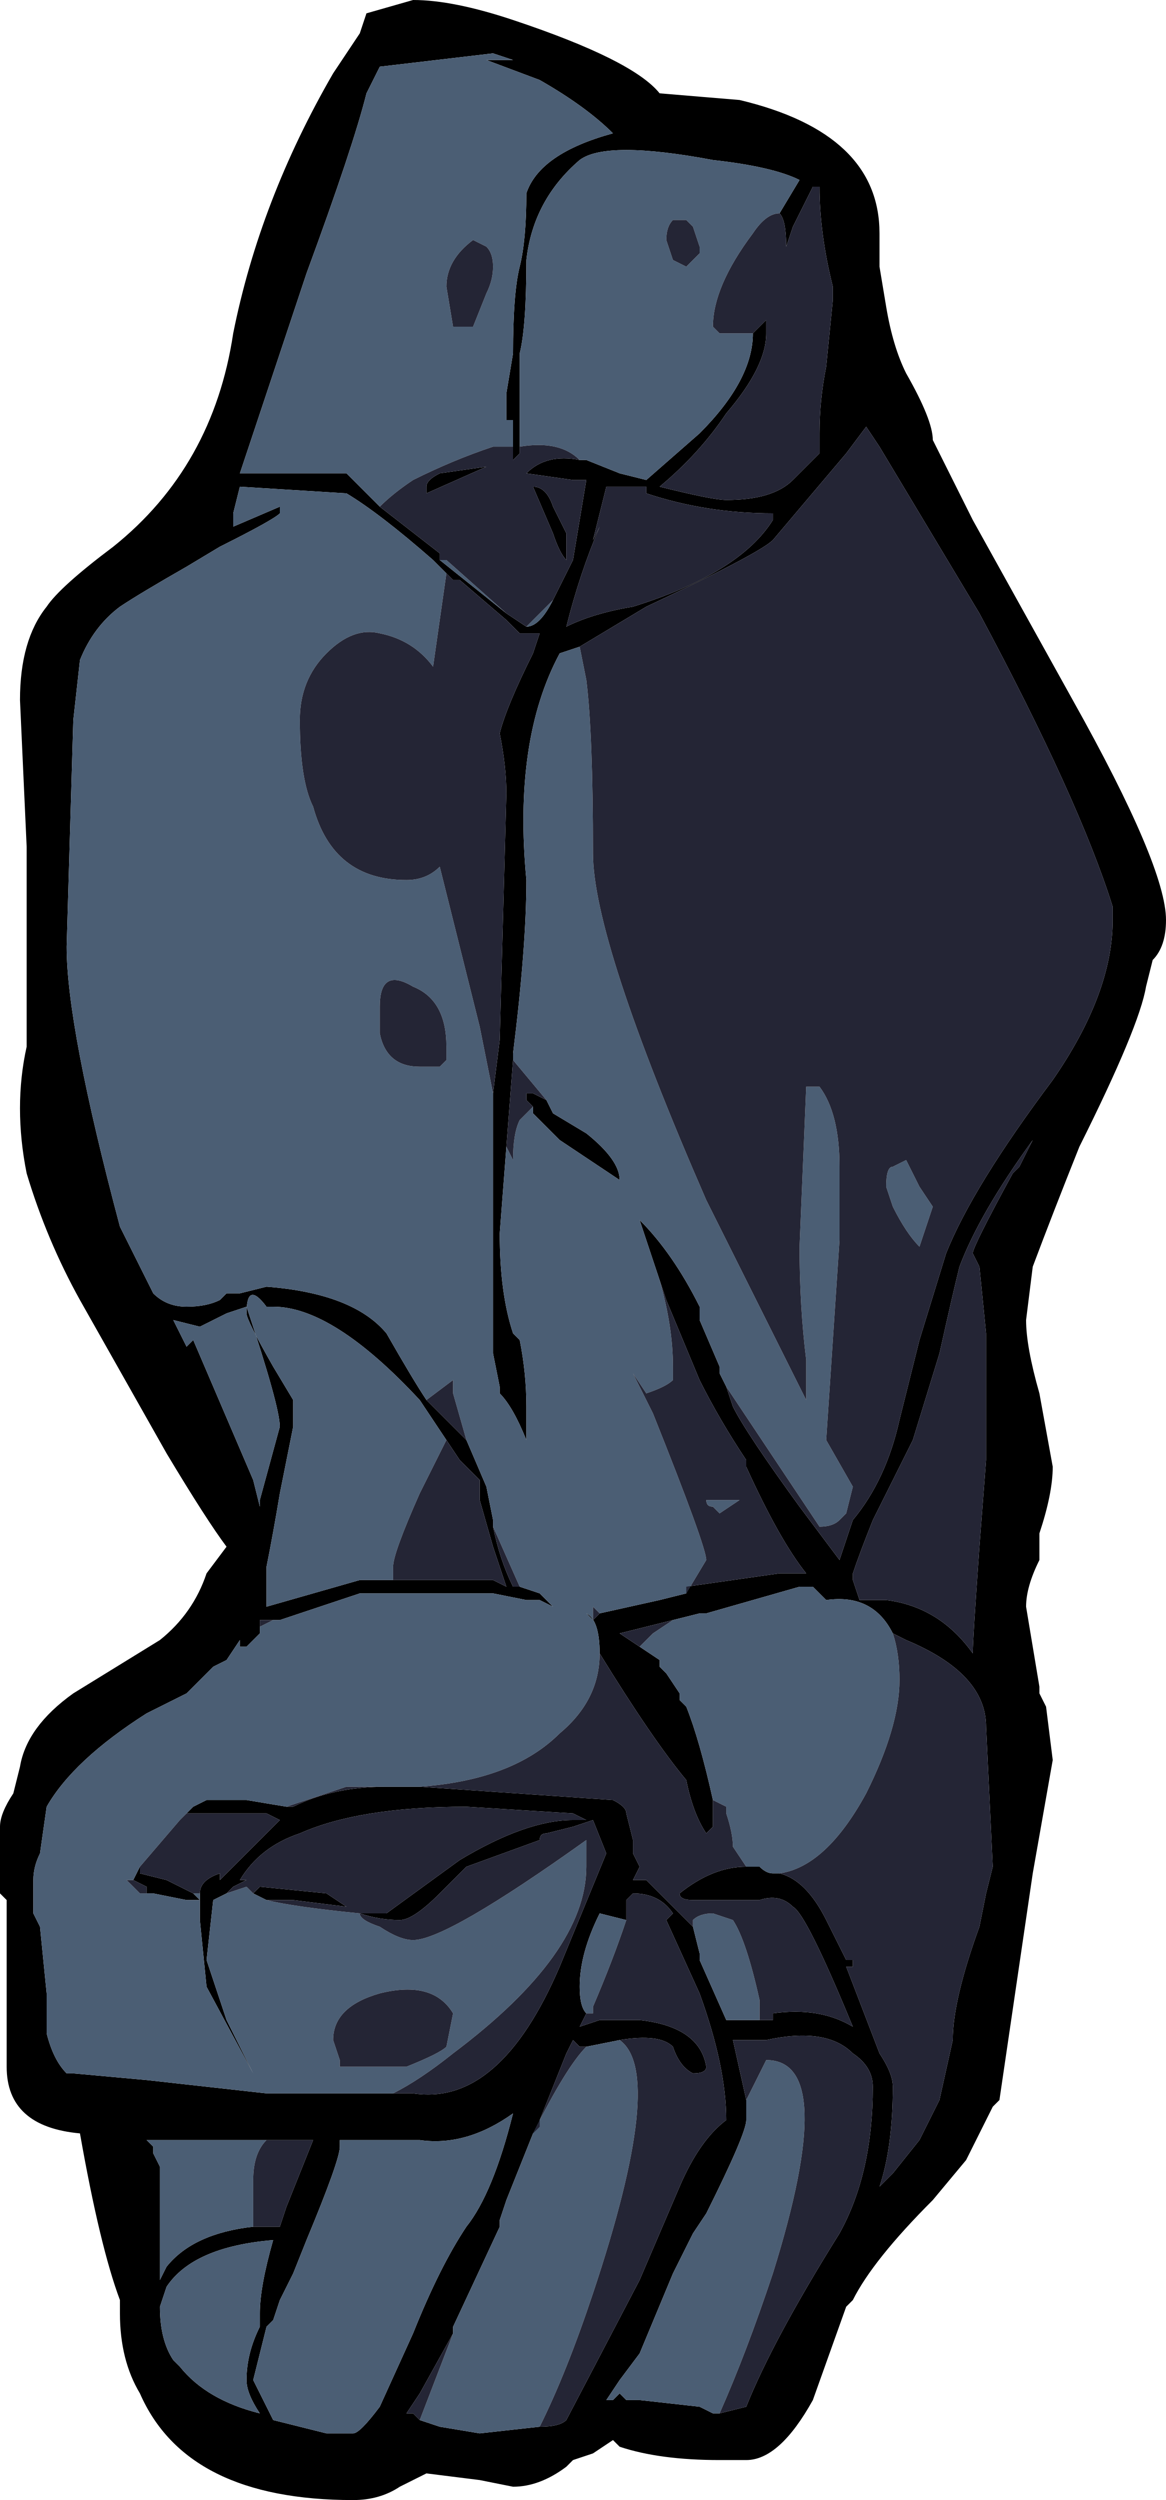 <?xml version="1.0" encoding="UTF-8" standalone="no"?>
<svg xmlns:ffdec="https://www.free-decompiler.com/flash" xmlns:xlink="http://www.w3.org/1999/xlink" ffdec:objectType="frame" height="131.25px" width="61.25px" xmlns="http://www.w3.org/2000/svg">
  <g transform="matrix(1.0, 0.0, 0.0, 1.0, 30.45, 124.95)">
    <use ffdec:characterId="349" height="18.75" transform="matrix(7.0, 0.0, 0.0, 7.0, -30.45, -124.95)" width="8.75" xlink:href="#shape0"/>
  </g>
  <defs>
    <g id="shape0" transform="matrix(1.0, 0.0, 0.0, 1.0, 4.35, 17.85)">
      <path d="M1.5 -16.25 L1.65 -16.5 Q1.45 -16.6 1.0 -16.65 0.2 -16.8 0.0 -16.65 -0.35 -16.35 -0.4 -15.9 -0.4 -15.4 -0.45 -15.2 L-0.45 -14.5 -0.45 -14.45 -0.5 -14.4 -0.5 -14.5 -0.5 -14.7 -0.55 -14.7 -0.55 -14.9 -0.5 -15.2 Q-0.5 -15.65 -0.45 -15.85 -0.4 -16.05 -0.4 -16.4 -0.3 -16.7 0.25 -16.85 0.05 -17.05 -0.3 -17.25 L-0.7 -17.4 -0.5 -17.4 -0.65 -17.45 -1.5 -17.35 -1.6 -17.15 Q-1.7 -16.75 -2.05 -15.8 L-2.55 -14.3 -1.75 -14.3 -1.5 -14.05 -1.05 -13.7 -1.05 -13.65 -0.55 -13.25 -0.4 -13.15 Q-0.3 -13.15 -0.2 -13.35 L-0.05 -13.65 0.05 -14.25 -0.05 -14.25 -0.4 -14.3 Q-0.25 -14.45 0.0 -14.4 L0.05 -14.4 0.3 -14.3 0.5 -14.25 0.9 -14.6 Q1.3 -15.0 1.3 -15.35 L1.4 -15.45 1.4 -15.35 Q1.4 -15.1 1.1 -14.75 0.9 -14.45 0.6 -14.2 1.0 -14.1 1.1 -14.1 1.45 -14.1 1.6 -14.25 1.7 -14.35 1.8 -14.45 L1.8 -14.6 Q1.8 -14.85 1.85 -15.1 L1.9 -15.6 1.9 -15.7 Q1.8 -16.1 1.8 -16.45 L1.75 -16.45 1.6 -16.15 1.55 -16.0 Q1.55 -16.2 1.5 -16.25 M1.2 -17.1 Q2.25 -16.85 2.25 -16.1 L2.25 -15.85 2.3 -15.55 Q2.35 -15.25 2.45 -15.05 2.65 -14.7 2.65 -14.55 L2.95 -13.95 3.7 -12.6 Q4.4 -11.35 4.4 -10.95 4.4 -10.75 4.3 -10.65 L4.25 -10.45 Q4.2 -10.15 3.75 -9.25 3.55 -8.75 3.4 -8.35 L3.35 -7.95 Q3.35 -7.75 3.45 -7.4 L3.55 -6.85 Q3.55 -6.65 3.45 -6.35 L3.45 -6.15 Q3.35 -5.95 3.35 -5.8 3.4 -5.5 3.45 -5.2 L3.45 -5.15 3.5 -5.05 3.55 -4.65 3.4 -3.8 3.15 -2.1 3.1 -2.05 2.9 -1.65 2.65 -1.35 Q2.2 -0.9 2.05 -0.6 L2.0 -0.55 1.75 0.15 Q1.5 0.6 1.25 0.6 L1.05 0.6 Q0.6 0.6 0.3 0.5 L0.25 0.45 0.1 0.55 -0.05 0.6 -0.1 0.65 Q-0.3 0.8 -0.5 0.8 L-0.75 0.75 -1.15 0.7 -1.35 0.8 Q-1.5 0.9 -1.7 0.9 -2.95 0.9 -3.3 0.1 -3.45 -0.15 -3.45 -0.5 L-3.45 -0.6 Q-3.6 -1.0 -3.75 -1.85 -4.3 -1.9 -4.3 -2.35 L-4.3 -3.6 -4.35 -3.65 Q-4.35 -3.75 -4.35 -4.15 -4.35 -4.25 -4.25 -4.4 L-4.2 -4.6 Q-4.15 -4.9 -3.8 -5.15 L-3.15 -5.55 Q-2.9 -5.75 -2.8 -6.05 L-2.65 -6.25 Q-2.8 -6.45 -3.1 -6.95 L-3.75 -8.1 Q-4.0 -8.55 -4.15 -9.05 -4.25 -9.55 -4.15 -10.0 L-4.15 -11.5 -4.2 -12.6 Q-4.2 -13.05 -4.0 -13.3 -3.9 -13.45 -3.5 -13.75 -2.75 -14.35 -2.6 -15.35 -2.4 -16.35 -1.85 -17.3 L-1.65 -17.6 -1.6 -17.75 -1.25 -17.85 Q-0.95 -17.85 -0.5 -17.7 0.4 -17.4 0.6 -17.15 L1.2 -17.1 M0.2 -14.2 L0.1 -13.8 0.15 -13.9 Q0.0 -13.55 -0.1 -13.15 0.1 -13.25 0.4 -13.3 1.2 -13.55 1.45 -13.95 L1.45 -14.0 Q0.95 -14.0 0.5 -14.15 L0.5 -14.2 0.2 -14.2 M1.1 -7.45 L1.15 -7.3 Q1.25 -7.1 1.65 -6.55 L1.95 -6.15 Q2.0 -6.3 2.05 -6.45 2.3 -6.75 2.4 -7.2 L2.55 -7.8 2.75 -8.45 Q2.95 -8.95 3.55 -9.75 4.0 -10.4 4.0 -10.95 L4.0 -11.05 Q3.75 -11.85 3.0 -13.25 L2.25 -14.5 2.15 -14.65 2.0 -14.45 1.45 -13.8 Q1.35 -13.7 0.5 -13.3 L0.0 -13.0 -0.15 -12.95 Q-0.5 -12.3 -0.4 -11.25 -0.4 -10.75 -0.5 -9.95 L-0.5 -9.9 -0.55 -9.25 -0.6 -8.6 Q-0.6 -8.15 -0.5 -7.85 L-0.45 -7.8 Q-0.4 -7.55 -0.4 -7.3 L-0.4 -7.05 Q-0.5 -7.3 -0.6 -7.4 L-0.6 -7.45 -0.65 -7.7 -0.65 -9.65 -0.6 -10.05 -0.55 -11.9 Q-0.55 -12.1 -0.6 -12.35 -0.55 -12.55 -0.35 -12.95 L-0.3 -13.1 -0.45 -13.1 -0.55 -13.2 -0.9 -13.5 -0.95 -13.5 -1.0 -13.55 -1.1 -13.65 Q-1.5 -14.0 -1.75 -14.15 L-2.55 -14.2 -2.6 -14.0 -2.6 -13.9 -2.25 -14.05 -2.25 -14.0 Q-2.3 -13.95 -2.7 -13.75 L-2.95 -13.6 Q-3.3 -13.4 -3.45 -13.3 -3.65 -13.15 -3.75 -12.9 L-3.8 -12.45 -3.85 -10.75 Q-3.85 -10.15 -3.45 -8.65 L-3.2 -8.15 Q-3.1 -8.05 -2.95 -8.05 -2.8 -8.05 -2.7 -8.1 L-2.65 -8.15 -2.55 -8.15 -2.35 -8.2 Q-1.7 -8.15 -1.45 -7.85 -1.25 -7.5 -1.15 -7.35 L-0.85 -7.05 -0.7 -6.7 -0.65 -6.45 -0.65 -6.4 Q-0.6 -6.15 -0.5 -5.95 L-0.45 -5.95 -0.3 -5.9 -0.2 -5.8 -0.3 -5.85 -0.4 -5.85 -0.65 -5.9 -1.65 -5.9 -2.25 -5.7 -2.3 -5.7 -2.4 -5.7 -2.4 -5.65 -2.4 -5.6 -2.5 -5.5 -2.55 -5.5 -2.55 -5.55 -2.65 -5.4 -2.75 -5.35 -2.95 -5.15 -3.25 -5.0 Q-3.8 -4.65 -4.0 -4.3 L-4.05 -3.95 Q-4.1 -3.85 -4.1 -3.75 L-4.1 -3.5 -4.05 -3.4 -4.0 -2.9 -4.0 -2.6 Q-3.95 -2.4 -3.85 -2.3 L-3.8 -2.3 -3.25 -2.25 -2.35 -2.15 -1.4 -2.15 -1.25 -2.15 Q-0.6 -2.05 -0.15 -3.1 L0.2 -3.95 0.1 -4.2 -0.05 -4.15 -0.25 -4.1 Q-0.3 -4.1 -0.3 -4.05 L-0.85 -3.85 -1.05 -3.65 Q-1.25 -3.45 -1.35 -3.45 -1.5 -3.45 -1.65 -3.5 L-1.45 -3.5 -0.9 -3.9 Q-0.4 -4.2 -0.05 -4.2 L0.05 -4.2 -0.05 -4.25 -0.85 -4.3 Q-1.65 -4.3 -2.1 -4.1 -2.4 -4.0 -2.55 -3.75 L-2.5 -3.75 -2.6 -3.7 -2.65 -3.65 -2.75 -3.6 -2.8 -3.15 -2.65 -2.7 -2.45 -2.3 -2.8 -2.95 -2.85 -3.45 -2.85 -3.65 Q-2.85 -3.75 -2.7 -3.8 L-2.7 -3.75 -2.25 -4.2 -2.35 -4.25 -2.95 -4.25 -2.9 -4.3 -2.8 -4.35 -2.5 -4.35 -2.2 -4.3 -2.15 -4.3 Q-1.85 -4.45 -1.45 -4.45 L-1.2 -4.45 0.25 -4.35 Q0.35 -4.3 0.35 -4.25 L0.4 -4.05 0.4 -3.95 0.45 -3.85 0.4 -3.75 0.5 -3.75 0.75 -3.5 0.85 -3.4 0.9 -3.2 0.9 -3.15 1.1 -2.7 1.35 -2.7 1.45 -2.7 1.45 -2.75 Q1.8 -2.8 2.05 -2.65 1.7 -3.5 1.6 -3.55 1.5 -3.65 1.35 -3.6 L0.85 -3.6 Q0.75 -3.6 0.75 -3.65 1.0 -3.85 1.25 -3.85 L1.35 -3.85 Q1.4 -3.8 1.45 -3.8 L1.5 -3.8 Q1.7 -3.75 1.85 -3.45 L2.0 -3.15 2.05 -3.15 2.05 -3.1 2.0 -3.1 2.25 -2.45 Q2.35 -2.3 2.35 -2.2 2.35 -1.75 2.25 -1.45 L2.35 -1.55 2.55 -1.8 2.7 -2.1 2.8 -2.55 Q2.8 -2.85 3.0 -3.4 L3.05 -3.65 3.1 -3.85 3.05 -4.9 Q3.05 -5.3 2.45 -5.55 L2.35 -5.6 Q2.2 -5.9 1.85 -5.85 L1.75 -5.95 1.65 -5.95 0.95 -5.75 0.9 -5.75 0.7 -5.7 0.3 -5.6 0.45 -5.5 0.6 -5.4 0.6 -5.35 0.65 -5.3 0.75 -5.15 0.75 -5.1 0.8 -5.05 Q0.9 -4.8 1.0 -4.35 L1.0 -4.15 0.95 -4.1 Q0.85 -4.25 0.8 -4.5 0.55 -4.8 0.15 -5.45 0.15 -5.7 0.05 -5.75 L0.1 -5.7 0.15 -5.75 0.6 -5.85 0.8 -5.9 0.8 -5.95 1.5 -6.05 1.7 -6.05 Q1.5 -6.3 1.25 -6.85 L1.25 -6.9 Q1.05 -7.2 0.9 -7.5 L0.65 -8.1 0.45 -8.7 Q0.7 -8.45 0.9 -8.05 L0.9 -7.95 1.05 -7.6 1.05 -7.55 1.1 -7.45 M-0.25 -9.6 L-0.2 -9.5 0.05 -9.35 Q0.3 -9.15 0.3 -9.0 L-0.15 -9.3 -0.35 -9.5 -0.35 -9.55 -0.4 -9.6 -0.4 -9.65 -0.35 -9.65 -0.25 -9.6 M2.7 -7.7 L2.5 -7.05 2.2 -6.45 Q2.1 -6.2 2.05 -6.05 L2.05 -6.0 2.1 -5.85 2.3 -5.85 Q2.7 -5.8 2.95 -5.45 2.95 -5.55 3.0 -6.25 L3.05 -6.9 3.05 -7.85 3.0 -8.35 2.95 -8.45 Q2.95 -8.5 3.25 -9.05 L3.3 -9.1 3.4 -9.3 Q3.0 -8.75 2.85 -8.35 2.8 -8.15 2.7 -7.7 M-0.3 0.35 Q-0.15 0.35 -0.1 0.3 L0.45 -0.75 0.75 -1.45 Q0.9 -1.8 1.1 -1.95 1.1 -2.35 0.9 -2.9 L0.65 -3.45 0.7 -3.5 Q0.6 -3.65 0.4 -3.65 L0.35 -3.6 0.35 -3.45 0.15 -3.5 Q0.0 -3.2 0.0 -2.95 0.0 -2.8 0.05 -2.75 L0.0 -2.65 0.15 -2.7 0.2 -2.7 0.45 -2.7 Q0.9 -2.65 0.95 -2.35 0.95 -2.3 0.85 -2.3 0.75 -2.35 0.7 -2.5 0.6 -2.6 0.3 -2.55 L0.05 -2.5 0.0 -2.5 -0.05 -2.55 -0.1 -2.45 -0.3 -1.95 -0.3 -1.9 -0.35 -1.85 -0.55 -1.35 -0.6 -1.2 -0.6 -1.15 -0.95 -0.4 -0.95 -0.35 -1.2 0.1 -1.3 0.25 -1.25 0.25 -1.2 0.3 -1.05 0.35 -0.75 0.4 -0.3 0.35 M-2.35 -3.6 L-2.45 -3.65 -2.4 -3.7 -1.9 -3.65 -1.75 -3.55 -2.15 -3.6 -2.35 -3.6 M1.05 0.25 L1.25 0.2 Q1.45 -0.3 1.95 -1.1 2.2 -1.55 2.2 -2.2 2.2 -2.35 2.05 -2.45 1.85 -2.65 1.4 -2.55 L1.15 -2.55 1.25 -2.1 1.25 -1.95 Q1.25 -1.85 0.95 -1.25 L0.85 -1.1 0.7 -0.8 0.45 -0.2 0.3 0.0 0.2 0.15 0.25 0.15 0.3 0.1 0.35 0.15 0.45 0.15 0.9 0.2 1.0 0.25 1.05 0.25 M-1.05 -14.3 L-0.7 -14.35 -1.15 -14.15 -1.15 -14.2 Q-1.15 -14.25 -1.05 -14.3 M-0.35 -14.2 Q-0.25 -14.2 -0.2 -14.05 L-0.1 -13.85 -0.1 -13.65 Q-0.15 -13.7 -0.2 -13.85 L-0.35 -14.2 M-2.95 -7.75 L-2.9 -7.8 -2.45 -6.75 -2.4 -6.55 -2.4 -6.6 -2.25 -7.15 Q-2.25 -7.3 -2.5 -8.05 L-2.65 -8.0 -2.85 -7.9 -3.05 -7.95 -2.95 -7.75 M-1.0 -7.05 L-1.2 -7.35 Q-1.85 -8.05 -2.3 -8.05 L-2.35 -8.05 Q-2.5 -8.25 -2.5 -8.0 -2.5 -7.95 -2.3 -7.6 L-2.15 -7.35 -2.15 -7.15 -2.25 -6.65 Q-2.3 -6.35 -2.35 -6.1 L-2.35 -5.8 -1.65 -6.0 -1.4 -6.0 -0.65 -6.0 -0.55 -5.95 -0.65 -6.25 -0.75 -6.6 -0.75 -6.75 -0.9 -6.9 -1.0 -7.05 M-3.3 -3.85 L-3.3 -3.8 -3.1 -3.75 -2.9 -3.65 -2.85 -3.6 -2.95 -3.6 -3.2 -3.65 -3.25 -3.65 -3.25 -3.7 -3.35 -3.75 -3.3 -3.85 M-2.35 -1.8 L-3.25 -1.8 -3.2 -1.75 -3.2 -1.7 -3.15 -1.6 -3.15 -0.75 -3.1 -0.85 Q-2.9 -1.1 -2.45 -1.15 L-2.25 -1.15 -2.2 -1.3 -2.0 -1.8 -2.35 -1.8 M-3.0 -0.1 Q-2.8 0.15 -2.4 0.25 -2.5 0.1 -2.5 0.0 -2.5 -0.2 -2.4 -0.4 L-2.4 -0.5 Q-2.4 -0.7 -2.3 -1.05 -2.9 -1.0 -3.1 -0.7 L-3.15 -0.55 Q-3.15 -0.3 -3.05 -0.15 L-3.0 -0.1 M-1.2 -1.8 L-1.8 -1.8 -1.8 -1.75 Q-1.8 -1.65 -2.05 -1.05 L-2.15 -0.8 -2.25 -0.6 -2.3 -0.45 -2.35 -0.4 -2.45 0.0 -2.3 0.3 -1.9 0.4 -1.7 0.4 Q-1.65 0.4 -1.5 0.2 L-1.25 -0.35 Q-1.05 -0.85 -0.85 -1.15 -0.65 -1.4 -0.5 -2.0 -0.85 -1.75 -1.2 -1.8" fill="#000000" fill-rule="evenodd" stroke="none"/>
      <path d="M-0.45 -14.5 L-0.45 -15.2 Q-0.4 -15.4 -0.4 -15.9 -0.35 -16.35 0.0 -16.65 0.2 -16.8 1.0 -16.65 1.45 -16.6 1.65 -16.5 L1.5 -16.25 Q1.4 -16.25 1.3 -16.1 1.0 -15.7 1.0 -15.4 L1.05 -15.35 1.3 -15.35 Q1.3 -15.0 0.9 -14.6 L0.5 -14.25 0.3 -14.3 0.05 -14.4 0.0 -14.4 Q-0.15 -14.55 -0.45 -14.5 M-0.2 -13.35 Q-0.3 -13.15 -0.4 -13.15 L-0.2 -13.35 M-0.55 -13.25 L-1.05 -13.65 -1.0 -13.65 -0.55 -13.25 M-1.5 -14.05 L-1.75 -14.3 -2.55 -14.3 -2.05 -15.8 Q-1.7 -16.75 -1.6 -17.15 L-1.5 -17.35 -0.65 -17.45 -0.5 -17.4 -0.7 -17.4 -0.3 -17.25 Q0.05 -17.05 0.25 -16.85 -0.3 -16.7 -0.4 -16.4 -0.4 -16.05 -0.45 -15.85 -0.5 -15.65 -0.5 -15.2 L-0.55 -14.9 -0.55 -14.7 -0.5 -14.7 -0.5 -14.5 -0.65 -14.5 Q-0.95 -14.4 -1.25 -14.25 -1.4 -14.15 -1.5 -14.05 M0.85 -16.15 L0.8 -16.2 0.7 -16.2 Q0.65 -16.15 0.65 -16.05 L0.7 -15.9 0.8 -15.85 0.9 -15.95 0.9 -16.0 0.85 -16.15 M0.0 -13.0 L0.05 -12.75 Q0.1 -12.35 0.1 -11.45 0.1 -10.8 0.95 -8.85 L1.7 -7.35 1.7 -7.65 Q1.65 -8.05 1.65 -8.5 L1.7 -9.7 1.8 -9.7 Q1.95 -9.5 1.95 -9.1 L1.95 -8.55 1.85 -7.05 2.05 -6.7 2.0 -6.5 1.95 -6.45 Q1.9 -6.4 1.8 -6.4 L1.1 -7.45 1.05 -7.55 1.05 -7.6 0.9 -7.95 0.9 -8.05 Q0.7 -8.45 0.45 -8.7 L0.65 -8.1 0.6 -8.25 Q0.7 -7.9 0.7 -7.6 L0.7 -7.5 Q0.65 -7.45 0.5 -7.4 L0.4 -7.55 0.55 -7.25 Q0.95 -6.25 0.95 -6.15 L0.8 -5.9 0.6 -5.85 0.15 -5.75 0.1 -5.8 0.1 -5.7 0.05 -5.75 Q0.15 -5.7 0.15 -5.45 0.15 -5.1 -0.15 -4.85 -0.5 -4.5 -1.2 -4.45 L-1.45 -4.45 -1.75 -4.45 -2.2 -4.3 -2.5 -4.35 -2.8 -4.35 -2.9 -4.3 -2.95 -4.25 -3.0 -4.2 -3.3 -3.85 -3.35 -3.75 -3.4 -3.75 -3.3 -3.65 -3.2 -3.65 -2.95 -3.6 -2.85 -3.6 -2.9 -3.65 -2.85 -3.65 -2.85 -3.45 -2.8 -2.95 -2.45 -2.3 -2.65 -2.7 -2.8 -3.15 -2.75 -3.6 -2.65 -3.65 -2.5 -3.7 -2.45 -3.65 -2.35 -3.6 Q-2.15 -3.55 -1.65 -3.5 -1.65 -3.45 -1.5 -3.4 -1.35 -3.3 -1.25 -3.3 -1.0 -3.3 0.05 -4.05 L0.05 -3.85 Q0.05 -3.2 -0.95 -2.45 -1.2 -2.25 -1.4 -2.15 L-2.35 -2.15 -3.25 -2.25 -3.8 -2.3 -3.85 -2.3 Q-3.95 -2.4 -4.0 -2.6 L-4.0 -2.9 -4.05 -3.4 -4.1 -3.5 -4.1 -3.75 Q-4.1 -3.85 -4.05 -3.95 L-4.0 -4.3 Q-3.8 -4.65 -3.25 -5.0 L-2.95 -5.15 -2.75 -5.35 -2.65 -5.4 -2.55 -5.55 -2.55 -5.5 -2.5 -5.5 -2.4 -5.6 -2.4 -5.65 -2.3 -5.7 -2.25 -5.7 -1.65 -5.9 -0.65 -5.9 -0.4 -5.85 -0.3 -5.85 -0.2 -5.8 -0.3 -5.9 -0.45 -5.95 -0.65 -6.4 -0.65 -6.45 -0.7 -6.7 -0.85 -7.05 -0.95 -7.4 -0.95 -7.5 -1.15 -7.35 Q-1.25 -7.5 -1.45 -7.85 -1.7 -8.15 -2.35 -8.2 L-2.55 -8.15 -2.65 -8.15 -2.7 -8.1 Q-2.8 -8.05 -2.95 -8.05 -3.1 -8.05 -3.2 -8.15 L-3.45 -8.65 Q-3.85 -10.15 -3.85 -10.75 L-3.8 -12.45 -3.75 -12.9 Q-3.65 -13.15 -3.45 -13.3 -3.3 -13.4 -2.95 -13.6 L-2.7 -13.75 Q-2.3 -13.95 -2.25 -14.0 L-2.25 -14.05 -2.6 -13.9 -2.6 -14.0 -2.55 -14.2 -1.75 -14.15 Q-1.5 -14.0 -1.1 -13.65 L-1.0 -13.55 -1.1 -12.85 Q-1.25 -13.05 -1.5 -13.1 -1.7 -13.15 -1.9 -12.95 -2.1 -12.75 -2.1 -12.45 -2.1 -12.0 -2.0 -11.8 -1.85 -11.25 -1.3 -11.25 -1.15 -11.25 -1.05 -11.35 L-0.75 -10.15 -0.65 -9.65 -0.65 -7.7 -0.6 -7.45 -0.6 -7.4 Q-0.5 -7.3 -0.4 -7.05 L-0.4 -7.3 Q-0.4 -7.55 -0.45 -7.8 L-0.5 -7.85 Q-0.6 -8.15 -0.6 -8.6 L-0.55 -9.25 -0.5 -9.15 Q-0.5 -9.35 -0.45 -9.45 L-0.35 -9.55 -0.35 -9.5 -0.15 -9.3 0.3 -9.0 Q0.3 -9.15 0.05 -9.35 L-0.2 -9.5 -0.25 -9.6 -0.5 -9.9 -0.5 -9.95 Q-0.4 -10.75 -0.4 -11.25 -0.5 -12.3 -0.15 -12.95 L0.0 -13.0 M1.0 -4.35 Q0.9 -4.8 0.8 -5.05 L0.75 -5.1 0.75 -5.15 0.65 -5.3 0.6 -5.35 0.6 -5.4 0.45 -5.5 0.55 -5.6 0.7 -5.7 0.9 -5.75 0.95 -5.75 1.65 -5.95 1.75 -5.95 1.85 -5.85 Q2.2 -5.9 2.35 -5.6 2.4 -5.45 2.4 -5.25 2.4 -4.9 2.15 -4.4 1.85 -3.85 1.5 -3.8 L1.45 -3.8 Q1.4 -3.8 1.35 -3.85 L1.25 -3.85 1.15 -4.0 Q1.15 -4.1 1.1 -4.25 L1.1 -4.3 1.0 -4.35 M1.35 -2.7 L1.1 -2.7 0.9 -3.15 0.9 -3.2 0.85 -3.4 0.85 -3.45 Q0.9 -3.5 1.0 -3.5 L1.15 -3.45 Q1.25 -3.3 1.35 -2.85 L1.35 -2.7 M2.55 -8.95 L2.65 -8.8 2.55 -8.5 Q2.45 -8.6 2.35 -8.8 L2.3 -8.95 Q2.3 -9.1 2.35 -9.1 L2.45 -9.15 2.55 -8.95 M1.05 -6.5 L1.0 -6.55 Q0.95 -6.55 0.95 -6.6 L1.2 -6.6 1.05 -6.5 M0.35 -3.45 Q0.25 -3.15 0.1 -2.8 L0.1 -2.75 0.05 -2.75 Q0.0 -2.8 0.0 -2.95 0.0 -3.2 0.15 -3.5 L0.35 -3.45 M0.15 -2.7 L0.2 -2.7 0.15 -2.7 M0.3 -2.55 Q0.65 -2.3 0.1 -0.65 -0.1 -0.05 -0.3 0.35 L-0.75 0.4 -1.05 0.35 -1.2 0.3 -0.95 -0.35 -0.95 -0.4 -0.6 -1.15 -0.6 -1.2 -0.55 -1.35 -0.35 -1.85 Q-0.1 -2.35 0.05 -2.5 L0.3 -2.55 M1.25 -2.1 L1.4 -2.4 Q1.95 -2.4 1.45 -0.8 1.25 -0.2 1.05 0.25 L1.0 0.25 0.9 0.2 0.45 0.15 0.35 0.15 0.3 0.1 0.25 0.15 0.2 0.15 0.3 0.0 0.45 -0.2 0.7 -0.8 0.85 -1.1 0.95 -1.25 Q1.25 -1.85 1.25 -1.95 L1.25 -2.1 M-0.7 -16.0 L-0.8 -16.05 Q-1.0 -15.9 -1.0 -15.7 L-0.95 -15.4 -0.8 -15.4 -0.7 -15.65 Q-0.65 -15.75 -0.65 -15.85 -0.65 -15.95 -0.7 -16.0 M-2.95 -7.75 L-3.05 -7.95 -2.85 -7.9 -2.65 -8.0 -2.5 -8.05 Q-2.25 -7.3 -2.25 -7.15 L-2.4 -6.6 -2.4 -6.55 -2.45 -6.75 -2.9 -7.8 -2.95 -7.75 M-1.0 -9.9 L-1.0 -10.0 Q-1.0 -10.35 -1.25 -10.45 -1.5 -10.6 -1.5 -10.3 L-1.5 -10.1 Q-1.45 -9.85 -1.2 -9.85 L-1.05 -9.85 -1.0 -9.9 M-1.4 -6.0 L-1.65 -6.0 -2.35 -5.8 -2.35 -6.1 Q-2.3 -6.35 -2.25 -6.65 L-2.15 -7.15 -2.15 -7.35 -2.3 -7.6 Q-2.5 -7.95 -2.5 -8.0 -2.5 -8.25 -2.35 -8.05 L-2.3 -8.05 Q-1.85 -8.05 -1.2 -7.35 L-1.0 -7.05 -1.2 -6.65 Q-1.4 -6.2 -1.4 -6.1 L-1.4 -6.0 M-2.45 -1.15 Q-2.9 -1.1 -3.1 -0.85 L-3.15 -0.75 -3.15 -1.6 -3.2 -1.7 -3.2 -1.75 -3.25 -1.8 -2.35 -1.8 Q-2.45 -1.7 -2.45 -1.5 L-2.45 -1.15 M-3.0 -0.1 L-3.05 -0.15 Q-3.15 -0.3 -3.15 -0.55 L-3.1 -0.7 Q-2.9 -1.0 -2.3 -1.05 -2.4 -0.7 -2.4 -0.5 L-2.4 -0.4 Q-2.5 -0.2 -2.5 0.0 -2.5 0.1 -2.4 0.25 -2.8 0.15 -3.0 -0.1 M-1.3 -2.35 Q-1.05 -2.45 -1.0 -2.5 L-0.95 -2.75 Q-1.1 -3.0 -1.5 -2.9 -1.85 -2.8 -1.85 -2.55 L-1.8 -2.4 -1.8 -2.35 -1.3 -2.35 M-1.2 -1.8 Q-0.85 -1.75 -0.5 -2.0 -0.65 -1.4 -0.85 -1.15 -1.05 -0.85 -1.25 -0.35 L-1.5 0.2 Q-1.65 0.4 -1.7 0.4 L-1.9 0.4 -2.3 0.3 -2.45 0.0 -2.35 -0.4 -2.3 -0.45 -2.25 -0.6 -2.15 -0.8 -2.05 -1.05 Q-1.8 -1.65 -1.8 -1.75 L-1.8 -1.8 -1.2 -1.8" fill="#4b5e74" fill-rule="evenodd" stroke="none"/>
      <path d="M1.5 -16.25 Q1.55 -16.2 1.55 -16.0 L1.6 -16.15 1.75 -16.45 1.8 -16.45 Q1.8 -16.1 1.9 -15.7 L1.9 -15.6 1.85 -15.1 Q1.8 -14.85 1.8 -14.6 L1.8 -14.45 Q1.7 -14.35 1.6 -14.25 1.45 -14.1 1.1 -14.1 1.0 -14.1 0.6 -14.2 0.9 -14.45 1.1 -14.75 1.4 -15.1 1.4 -15.35 L1.4 -15.45 1.3 -15.35 1.05 -15.35 1.0 -15.4 Q1.0 -15.7 1.3 -16.1 1.4 -16.25 1.5 -16.25 M0.0 -14.4 Q-0.25 -14.45 -0.4 -14.3 L-0.05 -14.25 0.05 -14.25 -0.05 -13.65 -0.2 -13.35 -0.4 -13.15 -0.55 -13.25 -1.0 -13.65 -1.05 -13.65 -1.05 -13.7 -1.5 -14.05 Q-1.4 -14.15 -1.25 -14.25 -0.95 -14.4 -0.65 -14.5 L-0.5 -14.5 -0.5 -14.4 -0.45 -14.45 -0.45 -14.5 Q-0.15 -14.55 0.0 -14.4 M0.85 -16.15 L0.9 -16.0 0.9 -15.95 0.8 -15.85 0.7 -15.9 0.65 -16.05 Q0.65 -16.15 0.7 -16.2 L0.8 -16.2 0.85 -16.15 M0.0 -13.0 L0.5 -13.3 Q1.35 -13.7 1.45 -13.8 L2.0 -14.45 2.15 -14.65 2.25 -14.5 3.0 -13.25 Q3.75 -11.85 4.0 -11.05 L4.0 -10.95 Q4.0 -10.4 3.55 -9.75 2.95 -8.95 2.75 -8.45 L2.55 -7.8 2.4 -7.2 Q2.3 -6.75 2.05 -6.45 2.0 -6.3 1.95 -6.15 L1.65 -6.55 Q1.25 -7.1 1.15 -7.3 L1.1 -7.45 1.8 -6.4 Q1.9 -6.4 1.95 -6.45 L2.0 -6.5 2.05 -6.7 1.85 -7.05 1.95 -8.55 1.95 -9.1 Q1.95 -9.5 1.8 -9.7 L1.7 -9.7 1.65 -8.5 Q1.65 -8.05 1.7 -7.65 L1.7 -7.35 0.95 -8.85 Q0.1 -10.8 0.1 -11.45 0.1 -12.35 0.05 -12.75 L0.0 -13.0 M0.2 -14.2 L0.5 -14.2 0.5 -14.15 Q0.95 -14.0 1.45 -14.0 L1.45 -13.95 Q1.2 -13.55 0.4 -13.3 0.1 -13.25 -0.1 -13.15 0.0 -13.55 0.15 -13.9 L0.1 -13.8 0.2 -14.2 M0.65 -8.1 L0.9 -7.5 Q1.05 -7.2 1.25 -6.9 L1.25 -6.85 Q1.5 -6.3 1.7 -6.05 L1.5 -6.05 0.8 -5.95 0.8 -5.9 0.95 -6.15 Q0.95 -6.25 0.55 -7.25 L0.4 -7.55 0.5 -7.4 Q0.65 -7.45 0.7 -7.5 L0.7 -7.6 Q0.7 -7.9 0.6 -8.25 L0.65 -8.1 M0.15 -5.75 L0.1 -5.7 0.05 -5.75 0.1 -5.7 0.1 -5.8 0.15 -5.75 M0.15 -5.45 Q0.55 -4.8 0.8 -4.5 0.85 -4.25 0.95 -4.1 L1.0 -4.15 1.0 -4.35 1.1 -4.3 1.1 -4.25 Q1.15 -4.1 1.15 -4.0 L1.25 -3.85 Q1.0 -3.85 0.75 -3.65 0.75 -3.6 0.85 -3.6 L1.35 -3.6 Q1.5 -3.65 1.6 -3.55 1.7 -3.5 2.05 -2.65 1.8 -2.8 1.45 -2.75 L1.45 -2.7 1.35 -2.7 1.35 -2.85 Q1.25 -3.3 1.15 -3.45 L1.0 -3.5 Q0.9 -3.5 0.85 -3.45 L0.85 -3.4 0.75 -3.5 0.5 -3.75 0.4 -3.75 0.45 -3.85 0.4 -3.95 0.4 -4.05 0.35 -4.25 Q0.35 -4.3 0.25 -4.35 L-1.2 -4.45 Q-0.5 -4.5 -0.15 -4.85 0.15 -5.1 0.15 -5.45 M0.45 -5.5 L0.3 -5.6 0.7 -5.7 0.55 -5.6 0.45 -5.5 M2.35 -5.6 L2.45 -5.55 Q3.05 -5.3 3.05 -4.9 L3.1 -3.85 3.05 -3.65 3.0 -3.4 Q2.8 -2.85 2.8 -2.55 L2.7 -2.1 2.55 -1.8 2.35 -1.55 2.25 -1.45 Q2.35 -1.75 2.35 -2.2 2.35 -2.3 2.25 -2.45 L2.0 -3.1 2.05 -3.1 2.05 -3.15 2.0 -3.15 1.85 -3.45 Q1.7 -3.75 1.5 -3.8 1.85 -3.85 2.15 -4.4 2.4 -4.9 2.4 -5.25 2.4 -5.45 2.35 -5.6 M-1.45 -4.45 Q-1.85 -4.45 -2.15 -4.3 L-2.2 -4.3 -1.75 -4.45 -1.45 -4.45 M-2.5 -4.35 L-2.8 -4.35 -2.5 -4.35 M-2.95 -4.25 L-2.35 -4.25 -2.25 -4.2 -2.7 -3.75 -2.7 -3.8 Q-2.85 -3.75 -2.85 -3.65 L-2.9 -3.65 -3.1 -3.75 -3.3 -3.8 -3.3 -3.85 -3.0 -4.2 -2.95 -4.25 M-2.65 -3.65 L-2.6 -3.7 -2.5 -3.75 -2.55 -3.75 Q-2.4 -4.0 -2.1 -4.1 -1.65 -4.3 -0.85 -4.3 L-0.05 -4.25 0.05 -4.2 -0.05 -4.2 Q-0.4 -4.2 -0.9 -3.9 L-1.45 -3.5 -1.65 -3.5 Q-1.5 -3.45 -1.35 -3.45 -1.25 -3.45 -1.05 -3.65 L-0.85 -3.85 -0.3 -4.05 Q-0.3 -4.1 -0.25 -4.1 L-0.05 -4.15 0.1 -4.2 0.2 -3.95 -0.15 -3.1 Q-0.6 -2.05 -1.25 -2.15 L-1.4 -2.15 Q-1.2 -2.25 -0.95 -2.45 0.05 -3.2 0.05 -3.85 L0.05 -4.05 Q-1.0 -3.3 -1.25 -3.3 -1.35 -3.3 -1.5 -3.4 -1.65 -3.45 -1.65 -3.5 -2.15 -3.55 -2.35 -3.6 L-2.15 -3.6 -1.75 -3.55 -1.9 -3.65 -2.4 -3.7 -2.45 -3.65 -2.5 -3.7 -2.65 -3.65 M-2.4 -5.65 L-2.4 -5.7 -2.3 -5.7 -2.4 -5.65 M-0.45 -5.95 L-0.5 -5.95 Q-0.6 -6.15 -0.65 -6.4 L-0.45 -5.95 M-0.85 -7.05 L-1.15 -7.35 -0.95 -7.5 -0.95 -7.4 -0.85 -7.05 M-1.0 -13.55 L-0.95 -13.5 -0.9 -13.5 -0.55 -13.2 -0.45 -13.1 -0.3 -13.1 -0.35 -12.95 Q-0.55 -12.55 -0.6 -12.35 -0.55 -12.1 -0.55 -11.9 L-0.6 -10.05 -0.65 -9.65 -0.75 -10.15 -1.05 -11.35 Q-1.15 -11.25 -1.3 -11.25 -1.85 -11.25 -2.0 -11.8 -2.1 -12.0 -2.1 -12.45 -2.1 -12.75 -1.9 -12.95 -1.7 -13.15 -1.5 -13.1 -1.25 -13.05 -1.1 -12.85 L-1.0 -13.55 M-0.55 -9.25 L-0.5 -9.9 -0.25 -9.6 -0.35 -9.65 -0.4 -9.65 -0.4 -9.6 -0.35 -9.55 -0.45 -9.45 Q-0.5 -9.35 -0.5 -9.15 L-0.55 -9.25 M2.55 -8.95 L2.45 -9.15 2.35 -9.1 Q2.3 -9.1 2.3 -8.95 L2.35 -8.8 Q2.45 -8.6 2.55 -8.5 L2.65 -8.8 2.55 -8.95 M2.7 -7.7 Q2.8 -8.15 2.85 -8.35 3.0 -8.75 3.4 -9.3 L3.3 -9.1 3.25 -9.05 Q2.95 -8.5 2.95 -8.45 L3.0 -8.35 3.05 -7.85 3.05 -6.9 3.0 -6.25 Q2.95 -5.55 2.95 -5.45 2.7 -5.8 2.3 -5.85 L2.1 -5.85 2.05 -6.0 2.05 -6.05 Q2.1 -6.2 2.2 -6.45 L2.5 -7.05 2.7 -7.7 M1.05 -6.5 L1.2 -6.6 0.95 -6.6 Q0.95 -6.55 1.0 -6.55 L1.05 -6.5 M0.35 -3.45 L0.35 -3.6 0.4 -3.65 Q0.6 -3.65 0.7 -3.5 L0.65 -3.45 0.9 -2.9 Q1.1 -2.35 1.1 -1.95 0.9 -1.8 0.75 -1.45 L0.45 -0.75 -0.1 0.3 Q-0.15 0.35 -0.3 0.35 -0.1 -0.05 0.1 -0.65 0.65 -2.3 0.3 -2.55 0.6 -2.6 0.7 -2.5 0.75 -2.35 0.85 -2.3 0.95 -2.3 0.95 -2.35 0.9 -2.65 0.45 -2.7 L0.2 -2.7 0.15 -2.7 0.0 -2.65 0.05 -2.75 0.1 -2.75 0.1 -2.8 Q0.25 -3.15 0.35 -3.45 M-1.2 0.3 L-1.25 0.25 -1.3 0.25 -1.2 0.1 -0.95 -0.35 -1.2 0.3 M-0.35 -1.85 L-0.3 -1.9 -0.3 -1.95 -0.1 -2.45 -0.05 -2.55 0.0 -2.5 0.05 -2.5 Q-0.1 -2.35 -0.35 -1.85 M1.25 -2.1 L1.15 -2.55 1.4 -2.55 Q1.85 -2.65 2.05 -2.45 2.2 -2.35 2.2 -2.2 2.2 -1.55 1.95 -1.1 1.45 -0.3 1.25 0.2 L1.05 0.25 Q1.25 -0.2 1.45 -0.8 1.95 -2.4 1.4 -2.4 L1.25 -2.1 M-0.7 -16.0 Q-0.65 -15.95 -0.65 -15.85 -0.65 -15.75 -0.7 -15.65 L-0.8 -15.4 -0.95 -15.4 -1.0 -15.7 Q-1.0 -15.9 -0.8 -16.05 L-0.7 -16.0 M-1.05 -14.3 Q-1.15 -14.25 -1.15 -14.2 L-1.15 -14.15 -0.7 -14.35 -1.05 -14.3 M-0.35 -14.2 L-0.2 -13.85 Q-0.15 -13.7 -0.1 -13.65 L-0.1 -13.85 -0.2 -14.05 Q-0.25 -14.2 -0.35 -14.2 M-1.0 -9.9 L-1.05 -9.85 -1.2 -9.85 Q-1.45 -9.85 -1.5 -10.1 L-1.5 -10.3 Q-1.5 -10.6 -1.25 -10.45 -1.0 -10.35 -1.0 -10.0 L-1.0 -9.9 M-1.0 -7.05 L-0.9 -6.9 -0.75 -6.75 -0.75 -6.6 -0.65 -6.25 -0.55 -5.95 -0.65 -6.0 -1.4 -6.0 -1.4 -6.1 Q-1.4 -6.2 -1.2 -6.65 L-1.0 -7.05 M-3.35 -3.75 L-3.25 -3.7 -3.25 -3.65 -3.2 -3.65 -3.3 -3.65 -3.4 -3.75 -3.35 -3.75 M-2.45 -1.15 L-2.45 -1.5 Q-2.45 -1.7 -2.35 -1.8 L-2.0 -1.8 -2.2 -1.3 -2.25 -1.15 -2.45 -1.15 M-1.3 -2.35 L-1.8 -2.35 -1.8 -2.4 -1.85 -2.55 Q-1.85 -2.8 -1.5 -2.9 -1.1 -3.0 -0.95 -2.75 L-1.0 -2.5 Q-1.05 -2.45 -1.3 -2.35" fill="#242535" fill-rule="evenodd" stroke="none"/>
    </g>
  </defs>
</svg>
